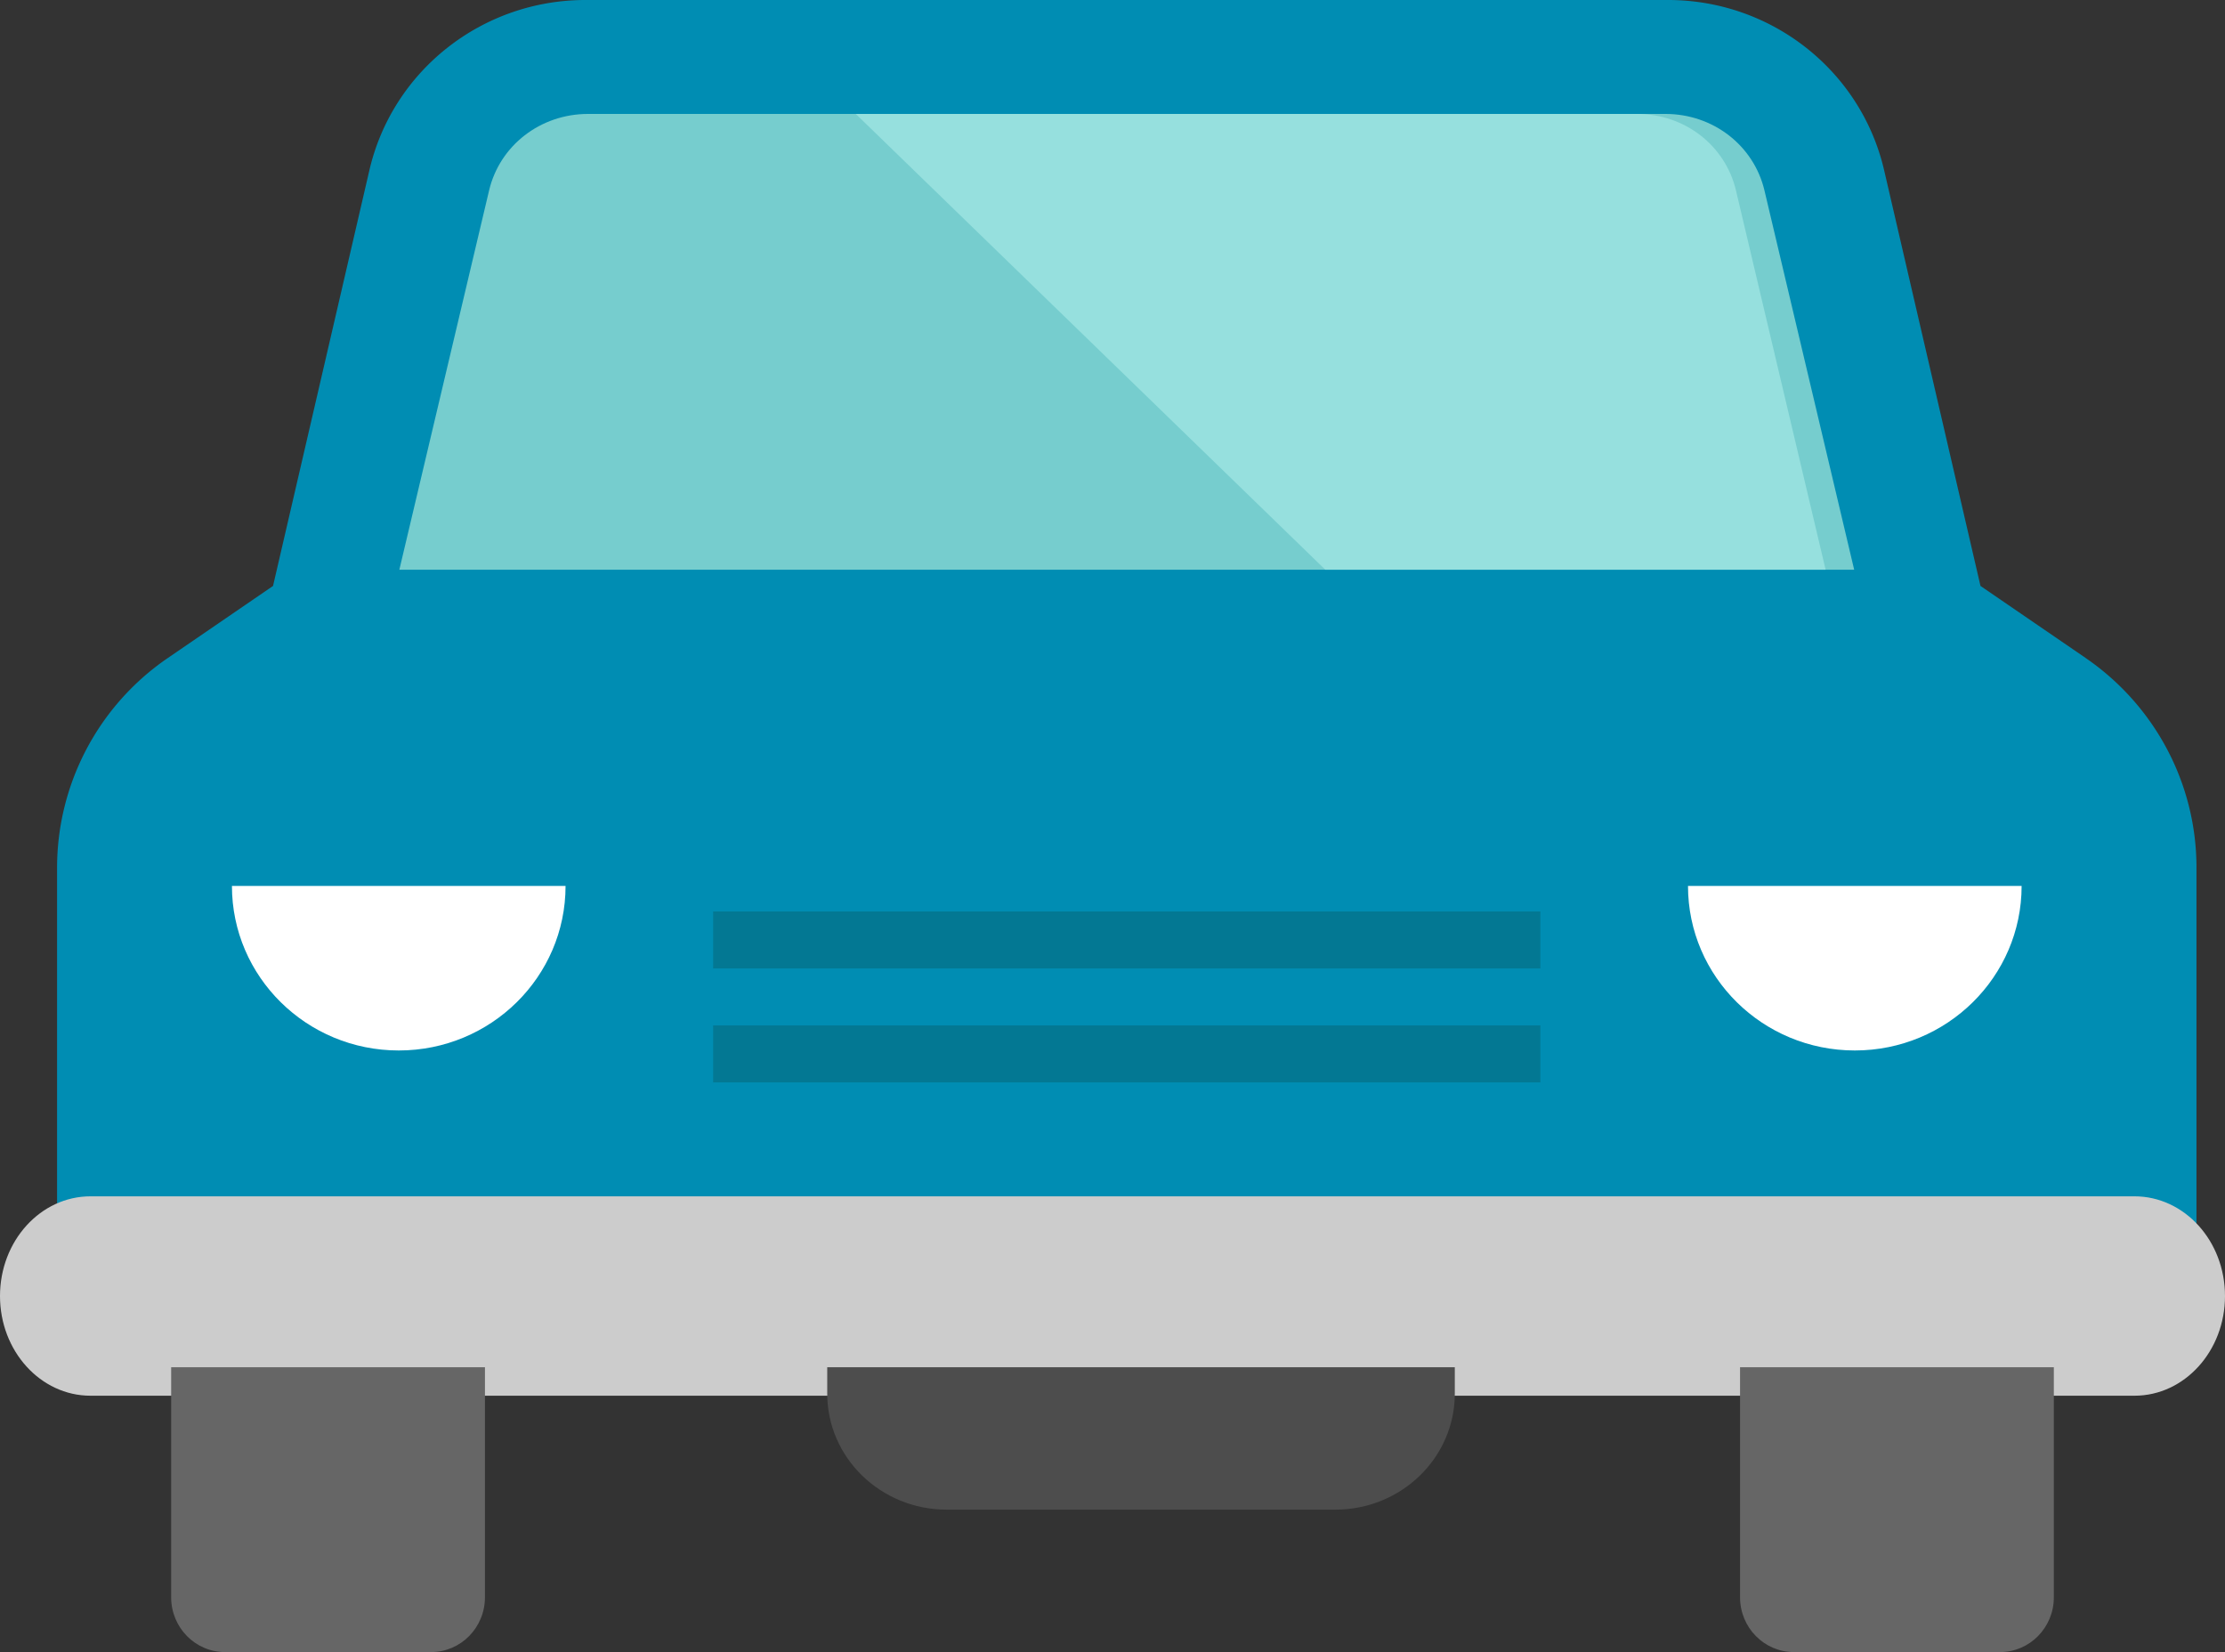 <svg xmlns="http://www.w3.org/2000/svg" width="66" height="49" viewBox="0 0 66 49">
    <rect x="0" y="0" width="66" height="49" fill="#333333" stroke="none"/>
    <g fill="none" fill-rule="nonzero">
        <path fill="#008DB3" d="M61.863 19.513l-3.116-2.134L55.89 5.054C55.205 2.096 52.546 0 49.48 0H17.366c-3.066 0-5.725 2.096-6.41 5.054L8.099 17.379l-3.116 2.134a7.537 7.537 0 0 0-3.29 6.216V36.82c0 2.06 1.687 3.73 3.769 3.73h55.923c2.081 0 3.769-1.67 3.769-3.73V25.73c0-2.481-1.23-4.804-3.291-6.216z"/>
        <path fill="#76CDCE" d="M55 16.897H11.846l2.662-11.249c.316-1.335 1.523-2.269 2.937-2.269h31.956c1.414 0 2.621.934 2.938 2.27L55 16.896z"/>
        <g fill="#FFF">
            <path d="M6.88 26.276c0 2.696 2.216 4.881 4.948 4.881 2.733 0 4.948-2.185 4.948-4.88H6.88zM50.071 26.276c0 2.696 2.216 4.881 4.948 4.881 2.733 0 4.948-2.185 4.948-4.88H50.07z"/>
        </g>
        <path fill="#CCC" d="M63.315 35.483H2.685C1.202 35.483 0 36.807 0 38.44c0 1.633 1.202 2.957 2.685 2.957h60.63c1.483 0 2.685-1.324 2.685-2.957 0-1.633-1.202-2.957-2.685-2.957z"/>
        <path fill="#666" d="M5.077 40.552v6.823c0 .898.714 1.625 1.596 1.625h6.116c.881 0 1.596-.727 1.596-1.625v-6.823M51.615 40.552v6.823c0 .898.715 1.625 1.596 1.625h6.116c.882 0 1.596-.727 1.596-1.625v-6.823"/>
        <path fill="#4D4D4D" d="M43.154 40.552v.782c0 1.901-1.587 3.442-3.544 3.442H28.082c-1.957 0-3.544-1.54-3.544-3.442v-.782"/>
        <path fill="#96E0DE" d="M54.154 16.897H39.312L25.385 3.379H48.56c1.413 0 2.618.934 2.934 2.27l2.659 11.248z"/>
        <path fill="#037893" d="M21.154 27.034h24.538v1.69H21.154zM21.154 30.414h24.538v1.69H21.154z"/>
    </g>
</svg>
